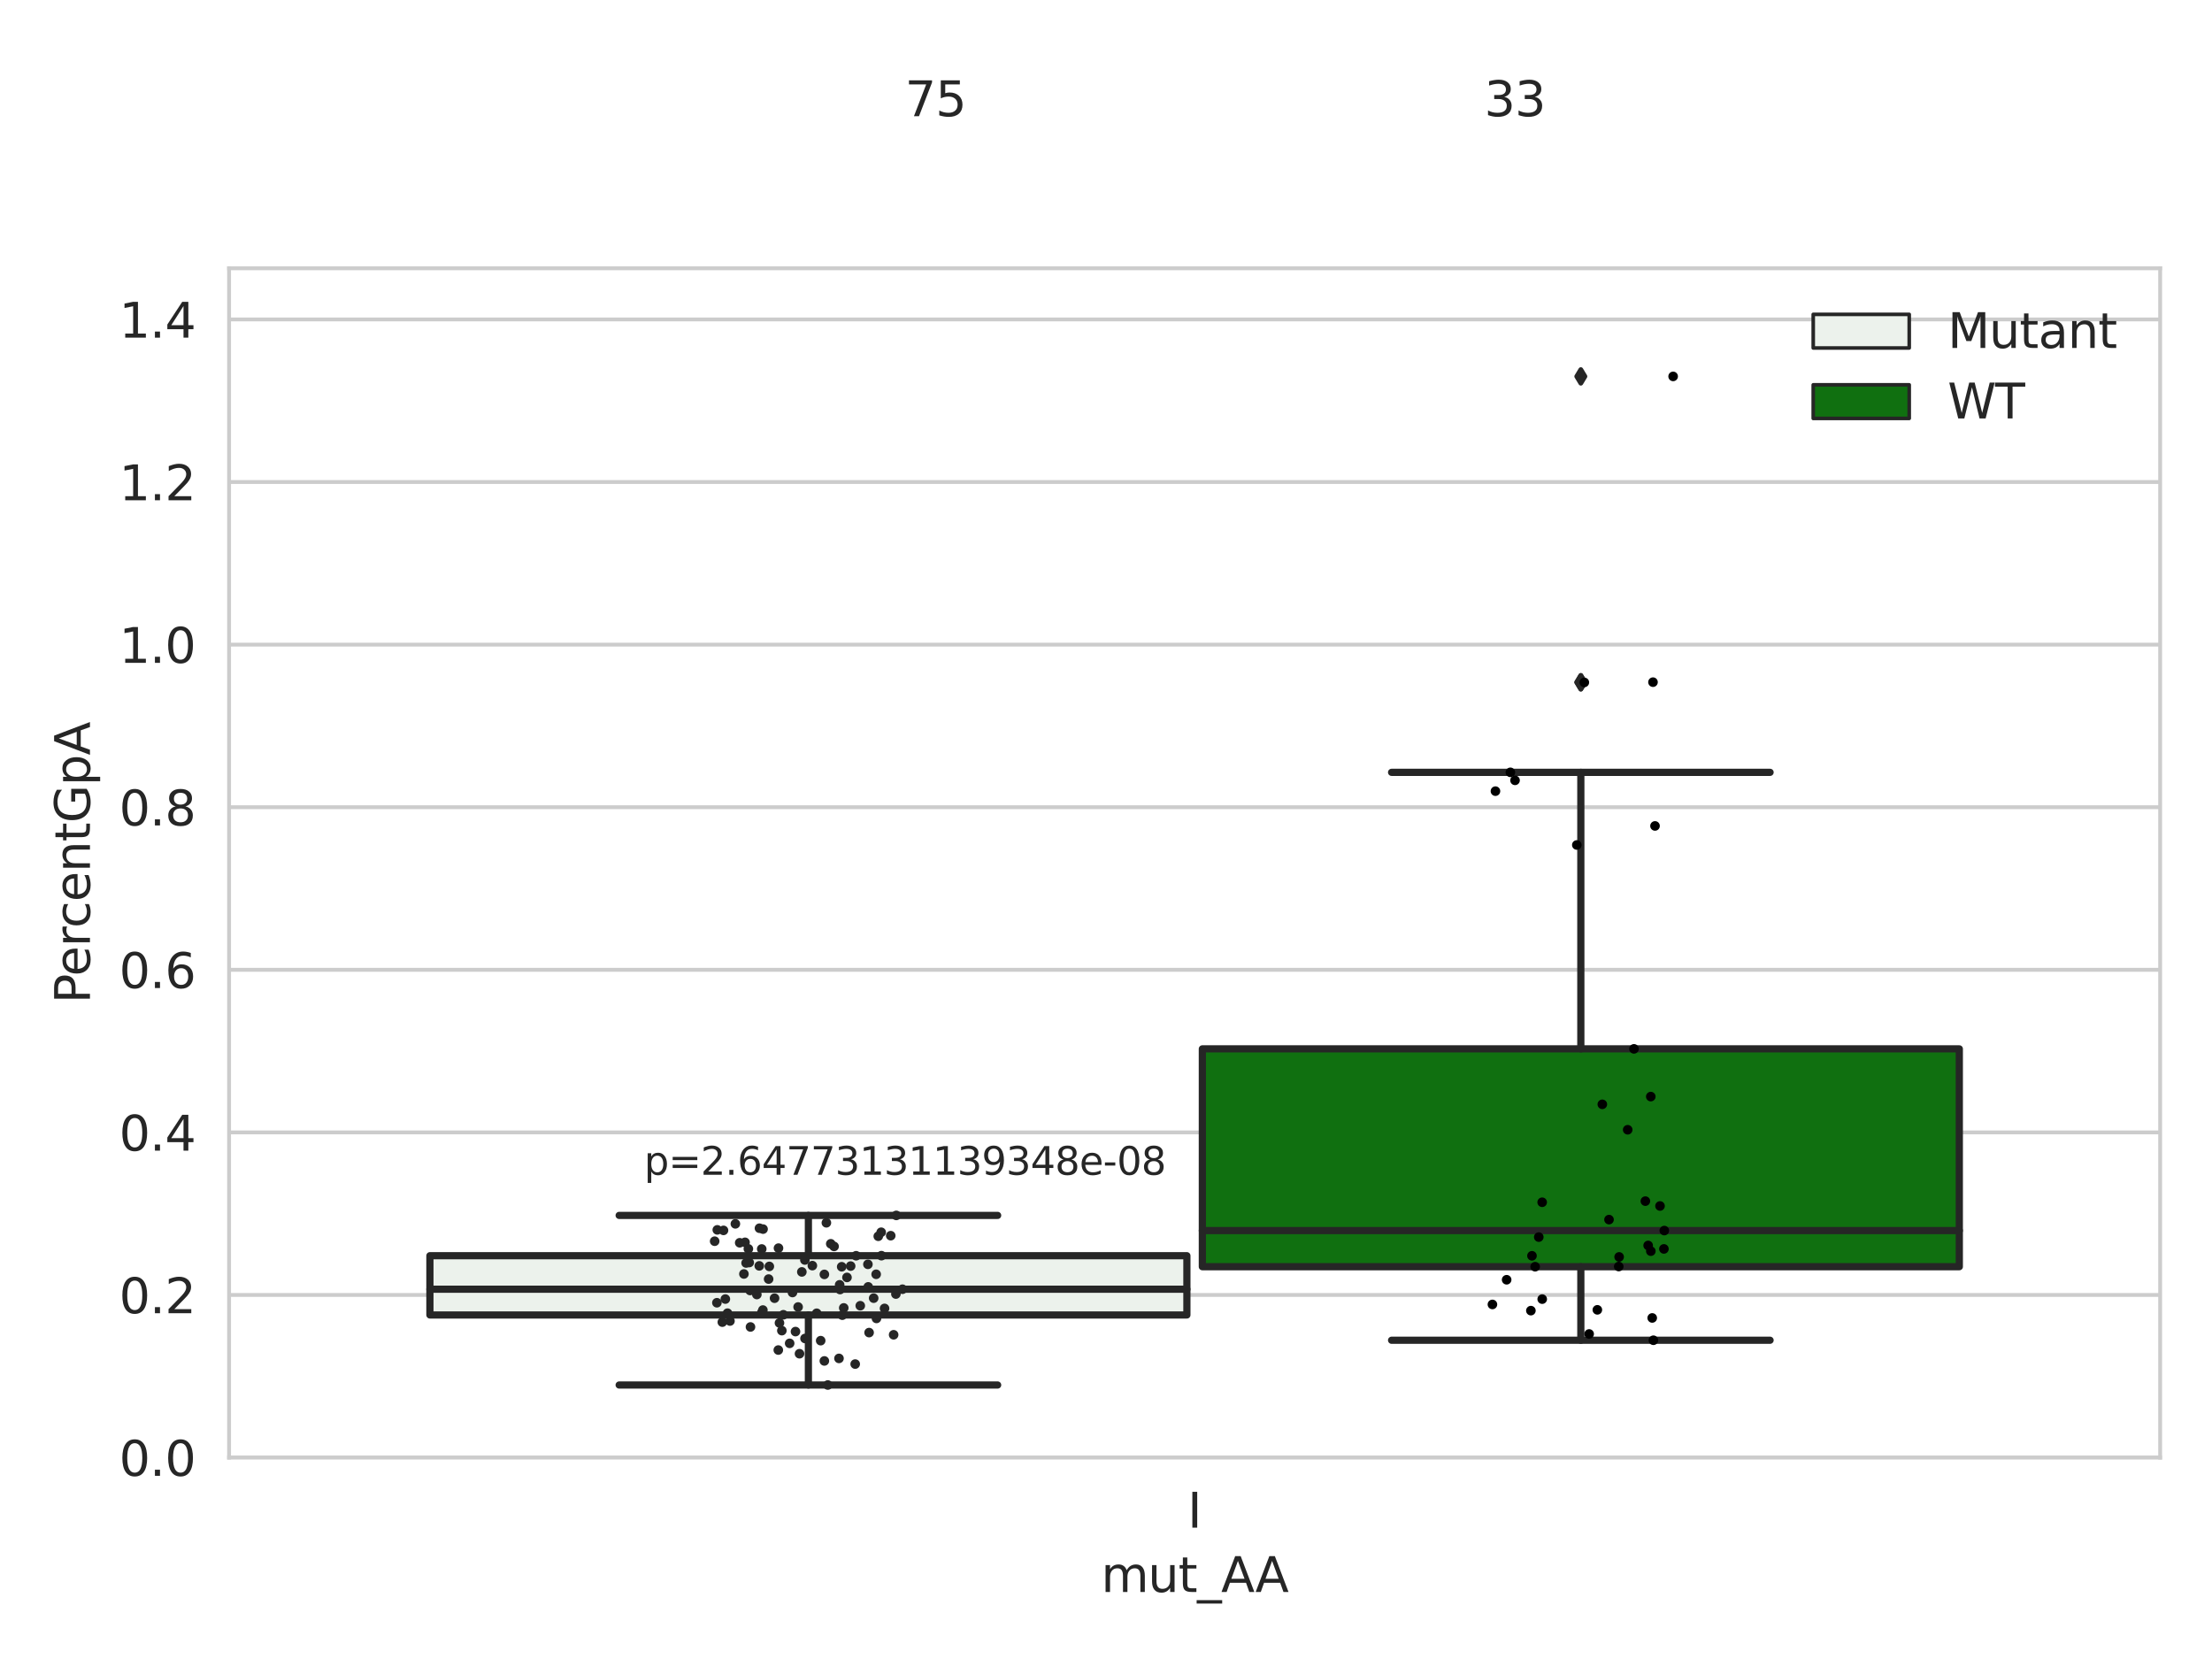 <?xml version="1.0" encoding="utf-8" standalone="no"?>
<!DOCTYPE svg PUBLIC "-//W3C//DTD SVG 1.1//EN"
  "http://www.w3.org/Graphics/SVG/1.1/DTD/svg11.dtd">
<svg xmlns:xlink="http://www.w3.org/1999/xlink" width="460.8pt" height="345.6pt" viewBox="0 0 460.8 345.6" xmlns="http://www.w3.org/2000/svg" version="1.1">
 <defs>
  <style type="text/css">*{stroke-linejoin: round; stroke-linecap: butt}</style>
 </defs>
 <g id="figure_1">
  <g id="patch_1">
   <path d="M 0 345.6 
L 460.8 345.6 
L 460.8 0 
L 0 0 
z
" style="fill: #ffffff"/>
  </g>
  <g id="axes_1">
   <g id="patch_2">
    <path d="M 47.72 303.64 
L 450 303.64 
L 450 55.89 
L 47.72 55.89 
z
" style="fill: #ffffff"/>
   </g>
   <g id="matplotlib.axis_1">
    <g id="xtick_1">
     <g id="text_1">
      <!-- I -->
      <g style="fill: #262626" transform="translate(247.385 318.238)scale(0.1 -0.1)">
       <defs>
        <path id="DejaVuSans-49" d="M 628 4666 
L 1259 4666 
L 1259 0 
L 628 0 
L 628 4666 
z
" transform="scale(0.016)"/>
       </defs>
       <use xlink:href="#DejaVuSans-49"/>
      </g>
     </g>
    </g>
    <g id="text_2">
     <!-- mut_AA -->
     <g style="fill: #262626" transform="translate(229.383 331.638)scale(0.1 -0.1)">
      <defs>
       <path id="DejaVuSans-6d" d="M 3328 2828 
Q 3544 3216 3844 3400 
Q 4144 3584 4550 3584 
Q 5097 3584 5394 3201 
Q 5691 2819 5691 2113 
L 5691 0 
L 5113 0 
L 5113 2094 
Q 5113 2597 4934 2840 
Q 4756 3084 4391 3084 
Q 3944 3084 3684 2787 
Q 3425 2491 3425 1978 
L 3425 0 
L 2847 0 
L 2847 2094 
Q 2847 2600 2669 2842 
Q 2491 3084 2119 3084 
Q 1678 3084 1418 2786 
Q 1159 2488 1159 1978 
L 1159 0 
L 581 0 
L 581 3500 
L 1159 3500 
L 1159 2956 
Q 1356 3278 1631 3431 
Q 1906 3584 2284 3584 
Q 2666 3584 2933 3390 
Q 3200 3197 3328 2828 
z
" transform="scale(0.016)"/>
       <path id="DejaVuSans-75" d="M 544 1381 
L 544 3500 
L 1119 3500 
L 1119 1403 
Q 1119 906 1312 657 
Q 1506 409 1894 409 
Q 2359 409 2629 706 
Q 2900 1003 2900 1516 
L 2900 3500 
L 3475 3500 
L 3475 0 
L 2900 0 
L 2900 538 
Q 2691 219 2414 64 
Q 2138 -91 1772 -91 
Q 1169 -91 856 284 
Q 544 659 544 1381 
z
M 1991 3584 
L 1991 3584 
z
" transform="scale(0.016)"/>
       <path id="DejaVuSans-74" d="M 1172 4494 
L 1172 3500 
L 2356 3500 
L 2356 3053 
L 1172 3053 
L 1172 1153 
Q 1172 725 1289 603 
Q 1406 481 1766 481 
L 2356 481 
L 2356 0 
L 1766 0 
Q 1100 0 847 248 
Q 594 497 594 1153 
L 594 3053 
L 172 3053 
L 172 3500 
L 594 3500 
L 594 4494 
L 1172 4494 
z
" transform="scale(0.016)"/>
       <path id="DejaVuSans-5f" d="M 3263 -1063 
L 3263 -1509 
L -63 -1509 
L -63 -1063 
L 3263 -1063 
z
" transform="scale(0.016)"/>
       <path id="DejaVuSans-41" d="M 2188 4044 
L 1331 1722 
L 3047 1722 
L 2188 4044 
z
M 1831 4666 
L 2547 4666 
L 4325 0 
L 3669 0 
L 3244 1197 
L 1141 1197 
L 716 0 
L 50 0 
L 1831 4666 
z
" transform="scale(0.016)"/>
      </defs>
      <use xlink:href="#DejaVuSans-6d"/>
      <use xlink:href="#DejaVuSans-75" x="97.412"/>
      <use xlink:href="#DejaVuSans-74" x="160.791"/>
      <use xlink:href="#DejaVuSans-5f" x="200"/>
      <use xlink:href="#DejaVuSans-41" x="250"/>
      <use xlink:href="#DejaVuSans-41" x="321.158"/>
     </g>
    </g>
   </g>
   <g id="matplotlib.axis_2">
    <g id="ytick_1">
     <g id="line2d_1">
      <path d="M 47.72 303.64 
L 450 303.64 
" clip-path="url(#pb001168788)" style="fill: none; stroke: #cccccc; stroke-width: 0.8; stroke-linecap: round"/>
     </g>
     <g id="text_3">
      <!-- 0.0 -->
      <g style="fill: #262626" transform="translate(24.817 307.439)scale(0.1 -0.1)">
       <defs>
        <path id="DejaVuSans-30" d="M 2034 4250 
Q 1547 4250 1301 3770 
Q 1056 3291 1056 2328 
Q 1056 1369 1301 889 
Q 1547 409 2034 409 
Q 2525 409 2770 889 
Q 3016 1369 3016 2328 
Q 3016 3291 2770 3770 
Q 2525 4250 2034 4250 
z
M 2034 4750 
Q 2819 4750 3233 4129 
Q 3647 3509 3647 2328 
Q 3647 1150 3233 529 
Q 2819 -91 2034 -91 
Q 1250 -91 836 529 
Q 422 1150 422 2328 
Q 422 3509 836 4129 
Q 1250 4750 2034 4750 
z
" transform="scale(0.016)"/>
        <path id="DejaVuSans-2e" d="M 684 794 
L 1344 794 
L 1344 0 
L 684 0 
L 684 794 
z
" transform="scale(0.016)"/>
       </defs>
       <use xlink:href="#DejaVuSans-30"/>
       <use xlink:href="#DejaVuSans-2e" x="63.623"/>
       <use xlink:href="#DejaVuSans-30" x="95.41"/>
      </g>
     </g>
    </g>
    <g id="ytick_2">
     <g id="line2d_2">
      <path d="M 47.72 269.769 
L 450 269.769 
" clip-path="url(#pb001168788)" style="fill: none; stroke: #cccccc; stroke-width: 0.8; stroke-linecap: round"/>
     </g>
     <g id="text_4">
      <!-- 0.2 -->
      <g style="fill: #262626" transform="translate(24.817 273.568)scale(0.1 -0.1)">
       <defs>
        <path id="DejaVuSans-32" d="M 1228 531 
L 3431 531 
L 3431 0 
L 469 0 
L 469 531 
Q 828 903 1448 1529 
Q 2069 2156 2228 2338 
Q 2531 2678 2651 2914 
Q 2772 3150 2772 3378 
Q 2772 3750 2511 3984 
Q 2250 4219 1831 4219 
Q 1534 4219 1204 4116 
Q 875 4013 500 3803 
L 500 4441 
Q 881 4594 1212 4672 
Q 1544 4750 1819 4750 
Q 2544 4750 2975 4387 
Q 3406 4025 3406 3419 
Q 3406 3131 3298 2873 
Q 3191 2616 2906 2266 
Q 2828 2175 2409 1742 
Q 1991 1309 1228 531 
z
" transform="scale(0.016)"/>
       </defs>
       <use xlink:href="#DejaVuSans-30"/>
       <use xlink:href="#DejaVuSans-2e" x="63.623"/>
       <use xlink:href="#DejaVuSans-32" x="95.41"/>
      </g>
     </g>
    </g>
    <g id="ytick_3">
     <g id="line2d_3">
      <path d="M 47.72 235.898 
L 450 235.898 
" clip-path="url(#pb001168788)" style="fill: none; stroke: #cccccc; stroke-width: 0.8; stroke-linecap: round"/>
     </g>
     <g id="text_5">
      <!-- 0.4 -->
      <g style="fill: #262626" transform="translate(24.817 239.697)scale(0.1 -0.1)">
       <defs>
        <path id="DejaVuSans-34" d="M 2419 4116 
L 825 1625 
L 2419 1625 
L 2419 4116 
z
M 2253 4666 
L 3047 4666 
L 3047 1625 
L 3713 1625 
L 3713 1100 
L 3047 1100 
L 3047 0 
L 2419 0 
L 2419 1100 
L 313 1100 
L 313 1709 
L 2253 4666 
z
" transform="scale(0.016)"/>
       </defs>
       <use xlink:href="#DejaVuSans-30"/>
       <use xlink:href="#DejaVuSans-2e" x="63.623"/>
       <use xlink:href="#DejaVuSans-34" x="95.41"/>
      </g>
     </g>
    </g>
    <g id="ytick_4">
     <g id="line2d_4">
      <path d="M 47.72 202.026 
L 450 202.026 
" clip-path="url(#pb001168788)" style="fill: none; stroke: #cccccc; stroke-width: 0.8; stroke-linecap: round"/>
     </g>
     <g id="text_6">
      <!-- 0.6 -->
      <g style="fill: #262626" transform="translate(24.817 205.826)scale(0.1 -0.1)">
       <defs>
        <path id="DejaVuSans-36" d="M 2113 2584 
Q 1688 2584 1439 2293 
Q 1191 2003 1191 1497 
Q 1191 994 1439 701 
Q 1688 409 2113 409 
Q 2538 409 2786 701 
Q 3034 994 3034 1497 
Q 3034 2003 2786 2293 
Q 2538 2584 2113 2584 
z
M 3366 4563 
L 3366 3988 
Q 3128 4100 2886 4159 
Q 2644 4219 2406 4219 
Q 1781 4219 1451 3797 
Q 1122 3375 1075 2522 
Q 1259 2794 1537 2939 
Q 1816 3084 2150 3084 
Q 2853 3084 3261 2657 
Q 3669 2231 3669 1497 
Q 3669 778 3244 343 
Q 2819 -91 2113 -91 
Q 1303 -91 875 529 
Q 447 1150 447 2328 
Q 447 3434 972 4092 
Q 1497 4750 2381 4750 
Q 2619 4750 2861 4703 
Q 3103 4656 3366 4563 
z
" transform="scale(0.016)"/>
       </defs>
       <use xlink:href="#DejaVuSans-30"/>
       <use xlink:href="#DejaVuSans-2e" x="63.623"/>
       <use xlink:href="#DejaVuSans-36" x="95.41"/>
      </g>
     </g>
    </g>
    <g id="ytick_5">
     <g id="line2d_5">
      <path d="M 47.72 168.155 
L 450 168.155 
" clip-path="url(#pb001168788)" style="fill: none; stroke: #cccccc; stroke-width: 0.8; stroke-linecap: round"/>
     </g>
     <g id="text_7">
      <!-- 0.8 -->
      <g style="fill: #262626" transform="translate(24.817 171.954)scale(0.1 -0.1)">
       <defs>
        <path id="DejaVuSans-38" d="M 2034 2216 
Q 1584 2216 1326 1975 
Q 1069 1734 1069 1313 
Q 1069 891 1326 650 
Q 1584 409 2034 409 
Q 2484 409 2743 651 
Q 3003 894 3003 1313 
Q 3003 1734 2745 1975 
Q 2488 2216 2034 2216 
z
M 1403 2484 
Q 997 2584 770 2862 
Q 544 3141 544 3541 
Q 544 4100 942 4425 
Q 1341 4750 2034 4750 
Q 2731 4750 3128 4425 
Q 3525 4100 3525 3541 
Q 3525 3141 3298 2862 
Q 3072 2584 2669 2484 
Q 3125 2378 3379 2068 
Q 3634 1759 3634 1313 
Q 3634 634 3220 271 
Q 2806 -91 2034 -91 
Q 1263 -91 848 271 
Q 434 634 434 1313 
Q 434 1759 690 2068 
Q 947 2378 1403 2484 
z
M 1172 3481 
Q 1172 3119 1398 2916 
Q 1625 2713 2034 2713 
Q 2441 2713 2670 2916 
Q 2900 3119 2900 3481 
Q 2900 3844 2670 4047 
Q 2441 4250 2034 4250 
Q 1625 4250 1398 4047 
Q 1172 3844 1172 3481 
z
" transform="scale(0.016)"/>
       </defs>
       <use xlink:href="#DejaVuSans-30"/>
       <use xlink:href="#DejaVuSans-2e" x="63.623"/>
       <use xlink:href="#DejaVuSans-38" x="95.41"/>
      </g>
     </g>
    </g>
    <g id="ytick_6">
     <g id="line2d_6">
      <path d="M 47.72 134.284 
L 450 134.284 
" clip-path="url(#pb001168788)" style="fill: none; stroke: #cccccc; stroke-width: 0.8; stroke-linecap: round"/>
     </g>
     <g id="text_8">
      <!-- 1.0 -->
      <g style="fill: #262626" transform="translate(24.817 138.083)scale(0.1 -0.1)">
       <defs>
        <path id="DejaVuSans-31" d="M 794 531 
L 1825 531 
L 1825 4091 
L 703 3866 
L 703 4441 
L 1819 4666 
L 2450 4666 
L 2450 531 
L 3481 531 
L 3481 0 
L 794 0 
L 794 531 
z
" transform="scale(0.016)"/>
       </defs>
       <use xlink:href="#DejaVuSans-31"/>
       <use xlink:href="#DejaVuSans-2e" x="63.623"/>
       <use xlink:href="#DejaVuSans-30" x="95.41"/>
      </g>
     </g>
    </g>
    <g id="ytick_7">
     <g id="line2d_7">
      <path d="M 47.72 100.413 
L 450 100.413 
" clip-path="url(#pb001168788)" style="fill: none; stroke: #cccccc; stroke-width: 0.8; stroke-linecap: round"/>
     </g>
     <g id="text_9">
      <!-- 1.2 -->
      <g style="fill: #262626" transform="translate(24.817 104.212)scale(0.1 -0.1)">
       <use xlink:href="#DejaVuSans-31"/>
       <use xlink:href="#DejaVuSans-2e" x="63.623"/>
       <use xlink:href="#DejaVuSans-32" x="95.41"/>
      </g>
     </g>
    </g>
    <g id="ytick_8">
     <g id="line2d_8">
      <path d="M 47.72 66.542 
L 450 66.542 
" clip-path="url(#pb001168788)" style="fill: none; stroke: #cccccc; stroke-width: 0.8; stroke-linecap: round"/>
     </g>
     <g id="text_10">
      <!-- 1.4 -->
      <g style="fill: #262626" transform="translate(24.817 70.341)scale(0.1 -0.1)">
       <use xlink:href="#DejaVuSans-31"/>
       <use xlink:href="#DejaVuSans-2e" x="63.623"/>
       <use xlink:href="#DejaVuSans-34" x="95.41"/>
      </g>
     </g>
    </g>
    <g id="text_11">
     <!-- PercentGpA -->
     <g style="fill: #262626" transform="translate(18.737 209.041)rotate(-90)scale(0.1 -0.1)">
      <defs>
       <path id="DejaVuSans-50" d="M 1259 4147 
L 1259 2394 
L 2053 2394 
Q 2494 2394 2734 2622 
Q 2975 2850 2975 3272 
Q 2975 3691 2734 3919 
Q 2494 4147 2053 4147 
L 1259 4147 
z
M 628 4666 
L 2053 4666 
Q 2838 4666 3239 4311 
Q 3641 3956 3641 3272 
Q 3641 2581 3239 2228 
Q 2838 1875 2053 1875 
L 1259 1875 
L 1259 0 
L 628 0 
L 628 4666 
z
" transform="scale(0.016)"/>
       <path id="DejaVuSans-65" d="M 3597 1894 
L 3597 1613 
L 953 1613 
Q 991 1019 1311 708 
Q 1631 397 2203 397 
Q 2534 397 2845 478 
Q 3156 559 3463 722 
L 3463 178 
Q 3153 47 2828 -22 
Q 2503 -91 2169 -91 
Q 1331 -91 842 396 
Q 353 884 353 1716 
Q 353 2575 817 3079 
Q 1281 3584 2069 3584 
Q 2775 3584 3186 3129 
Q 3597 2675 3597 1894 
z
M 3022 2063 
Q 3016 2534 2758 2815 
Q 2500 3097 2075 3097 
Q 1594 3097 1305 2825 
Q 1016 2553 972 2059 
L 3022 2063 
z
" transform="scale(0.016)"/>
       <path id="DejaVuSans-72" d="M 2631 2963 
Q 2534 3019 2420 3045 
Q 2306 3072 2169 3072 
Q 1681 3072 1420 2755 
Q 1159 2438 1159 1844 
L 1159 0 
L 581 0 
L 581 3500 
L 1159 3500 
L 1159 2956 
Q 1341 3275 1631 3429 
Q 1922 3584 2338 3584 
Q 2397 3584 2469 3576 
Q 2541 3569 2628 3553 
L 2631 2963 
z
" transform="scale(0.016)"/>
       <path id="DejaVuSans-63" d="M 3122 3366 
L 3122 2828 
Q 2878 2963 2633 3030 
Q 2388 3097 2138 3097 
Q 1578 3097 1268 2742 
Q 959 2388 959 1747 
Q 959 1106 1268 751 
Q 1578 397 2138 397 
Q 2388 397 2633 464 
Q 2878 531 3122 666 
L 3122 134 
Q 2881 22 2623 -34 
Q 2366 -91 2075 -91 
Q 1284 -91 818 406 
Q 353 903 353 1747 
Q 353 2603 823 3093 
Q 1294 3584 2113 3584 
Q 2378 3584 2631 3529 
Q 2884 3475 3122 3366 
z
" transform="scale(0.016)"/>
       <path id="DejaVuSans-6e" d="M 3513 2113 
L 3513 0 
L 2938 0 
L 2938 2094 
Q 2938 2591 2744 2837 
Q 2550 3084 2163 3084 
Q 1697 3084 1428 2787 
Q 1159 2491 1159 1978 
L 1159 0 
L 581 0 
L 581 3500 
L 1159 3500 
L 1159 2956 
Q 1366 3272 1645 3428 
Q 1925 3584 2291 3584 
Q 2894 3584 3203 3211 
Q 3513 2838 3513 2113 
z
" transform="scale(0.016)"/>
       <path id="DejaVuSans-47" d="M 3809 666 
L 3809 1919 
L 2778 1919 
L 2778 2438 
L 4434 2438 
L 4434 434 
Q 4069 175 3628 42 
Q 3188 -91 2688 -91 
Q 1594 -91 976 548 
Q 359 1188 359 2328 
Q 359 3472 976 4111 
Q 1594 4750 2688 4750 
Q 3144 4750 3555 4637 
Q 3966 4525 4313 4306 
L 4313 3634 
Q 3963 3931 3569 4081 
Q 3175 4231 2741 4231 
Q 1884 4231 1454 3753 
Q 1025 3275 1025 2328 
Q 1025 1384 1454 906 
Q 1884 428 2741 428 
Q 3075 428 3337 486 
Q 3600 544 3809 666 
z
" transform="scale(0.016)"/>
       <path id="DejaVuSans-70" d="M 1159 525 
L 1159 -1331 
L 581 -1331 
L 581 3500 
L 1159 3500 
L 1159 2969 
Q 1341 3281 1617 3432 
Q 1894 3584 2278 3584 
Q 2916 3584 3314 3078 
Q 3713 2572 3713 1747 
Q 3713 922 3314 415 
Q 2916 -91 2278 -91 
Q 1894 -91 1617 61 
Q 1341 213 1159 525 
z
M 3116 1747 
Q 3116 2381 2855 2742 
Q 2594 3103 2138 3103 
Q 1681 3103 1420 2742 
Q 1159 2381 1159 1747 
Q 1159 1113 1420 752 
Q 1681 391 2138 391 
Q 2594 391 2855 752 
Q 3116 1113 3116 1747 
z
" transform="scale(0.016)"/>
      </defs>
      <use xlink:href="#DejaVuSans-50"/>
      <use xlink:href="#DejaVuSans-65" x="56.678"/>
      <use xlink:href="#DejaVuSans-72" x="118.201"/>
      <use xlink:href="#DejaVuSans-63" x="157.064"/>
      <use xlink:href="#DejaVuSans-65" x="212.045"/>
      <use xlink:href="#DejaVuSans-6e" x="273.568"/>
      <use xlink:href="#DejaVuSans-74" x="336.947"/>
      <use xlink:href="#DejaVuSans-47" x="376.156"/>
      <use xlink:href="#DejaVuSans-70" x="453.646"/>
      <use xlink:href="#DejaVuSans-41" x="517.123"/>
     </g>
    </g>
   </g>
   <g id="patch_3">
    <path d="M 89.557 273.933 
L 247.251 273.933 
L 247.251 261.586 
L 89.557 261.586 
L 89.557 273.933 
z
" clip-path="url(#pb001168788)" style="fill: #ecf2ec; stroke: #262626; stroke-width: 1.5; stroke-linejoin: miter"/>
   </g>
   <g id="patch_4">
    <path d="M 250.469 263.879 
L 408.163 263.879 
L 408.163 218.497 
L 250.469 218.497 
L 250.469 263.879 
z
" clip-path="url(#pb001168788)" style="fill: #107010; stroke: #262626; stroke-width: 1.5; stroke-linejoin: miter"/>
   </g>
   <g id="patch_5">
    <path d="M 248.86 303.64 
L 248.86 303.64 
L 248.86 303.64 
L 248.86 303.64 
z
" clip-path="url(#pb001168788)" style="fill: #ecf2ec; stroke: #262626; stroke-width: 0.75; stroke-linejoin: miter"/>
   </g>
   <g id="patch_6">
    <path d="M 248.86 303.64 
L 248.86 303.64 
L 248.86 303.64 
L 248.86 303.64 
z
" clip-path="url(#pb001168788)" style="fill: #107010; stroke: #262626; stroke-width: 0.75; stroke-linejoin: miter"/>
   </g>
   <g id="PathCollection_1"/>
   <g id="PathCollection_2"/>
   <g id="line2d_9">
    <path d="M 168.404 273.933 
L 168.404 288.522 
" clip-path="url(#pb001168788)" style="fill: none; stroke: #262626; stroke-width: 1.5; stroke-linecap: round"/>
   </g>
   <g id="line2d_10">
    <path d="M 168.404 261.586 
L 168.404 253.191 
" clip-path="url(#pb001168788)" style="fill: none; stroke: #262626; stroke-width: 1.5; stroke-linecap: round"/>
   </g>
   <g id="line2d_11">
    <path d="M 128.981 288.522 
L 207.827 288.522 
" clip-path="url(#pb001168788)" style="fill: none; stroke: #262626; stroke-width: 1.5; stroke-linecap: round"/>
   </g>
   <g id="line2d_12">
    <path d="M 128.981 253.191 
L 207.827 253.191 
" clip-path="url(#pb001168788)" style="fill: none; stroke: #262626; stroke-width: 1.5; stroke-linecap: round"/>
   </g>
   <g id="line2d_13"/>
   <g id="line2d_14">
    <path d="M 329.316 263.879 
L 329.316 279.198 
" clip-path="url(#pb001168788)" style="fill: none; stroke: #262626; stroke-width: 1.5; stroke-linecap: round"/>
   </g>
   <g id="line2d_15">
    <path d="M 329.316 218.497 
L 329.316 160.893 
" clip-path="url(#pb001168788)" style="fill: none; stroke: #262626; stroke-width: 1.5; stroke-linecap: round"/>
   </g>
   <g id="line2d_16">
    <path d="M 289.893 279.198 
L 368.739 279.198 
" clip-path="url(#pb001168788)" style="fill: none; stroke: #262626; stroke-width: 1.5; stroke-linecap: round"/>
   </g>
   <g id="line2d_17">
    <path d="M 289.893 160.893 
L 368.739 160.893 
" clip-path="url(#pb001168788)" style="fill: none; stroke: #262626; stroke-width: 1.5; stroke-linecap: round"/>
   </g>
   <g id="line2d_18">
    <defs>
     <path id="m02969b7c2c" d="M -0 1.414 
L 0.849 0 
L 0 -1.414 
L -0.849 -0 
z
" style="stroke: #262626; stroke-linejoin: miter"/>
    </defs>
    <g clip-path="url(#pb001168788)">
     <use xlink:href="#m02969b7c2c" x="329.316" y="78.412" style="fill: #262626; stroke: #262626; stroke-linejoin: miter"/>
     <use xlink:href="#m02969b7c2c" x="329.316" y="142.158" style="fill: #262626; stroke: #262626; stroke-linejoin: miter"/>
     <use xlink:href="#m02969b7c2c" x="329.316" y="142.107" style="fill: #262626; stroke: #262626; stroke-linejoin: miter"/>
    </g>
   </g>
   <g id="line2d_19">
    <path d="M 89.557 268.57 
L 247.251 268.57 
" clip-path="url(#pb001168788)" style="fill: none; stroke: #262626; stroke-width: 1.5; stroke-linecap: round"/>
   </g>
   <g id="line2d_20">
    <path d="M 250.469 256.352 
L 408.163 256.352 
" clip-path="url(#pb001168788)" style="fill: none; stroke: #262626; stroke-width: 1.5; stroke-linecap: round"/>
   </g>
   <g id="patch_7">
    <path d="M 47.72 303.64 
L 47.72 55.89 
" style="fill: none; stroke: #cccccc; stroke-width: 0.8; stroke-linejoin: miter; stroke-linecap: square"/>
   </g>
   <g id="patch_8">
    <path d="M 450 303.64 
L 450 55.89 
" style="fill: none; stroke: #cccccc; stroke-width: 0.8; stroke-linejoin: miter; stroke-linecap: square"/>
   </g>
   <g id="patch_9">
    <path d="M 47.72 303.64 
L 450 303.64 
" style="fill: none; stroke: #cccccc; stroke-width: 0.8; stroke-linejoin: miter; stroke-linecap: square"/>
   </g>
   <g id="patch_10">
    <path d="M 47.72 55.89 
L 450 55.89 
" style="fill: none; stroke: #cccccc; stroke-width: 0.8; stroke-linejoin: miter; stroke-linecap: square"/>
   </g>
   <g id="PathCollection_3">
    <defs>
     <path id="C0_0_b468f14376" d="M 0 1 
C 0.265 1 0.52 0.895 0.707 0.707 
C 0.895 0.52 1 0.265 1 -0 
C 1 -0.265 0.895 -0.52 0.707 -0.707 
C 0.52 -0.895 0.265 -1 0 -1 
C -0.265 -1 -0.52 -0.895 -0.707 -0.707 
C -0.895 -0.52 -1 -0.265 -1 0 
C -1 0.265 -0.895 0.52 -0.707 0.707 
C -0.52 0.895 -0.265 1 0 1 
z
"/>
    </defs>
    <g clip-path="url(#pb001168788)">
     <use xlink:href="#C0_0_b468f14376" x="164.498" y="279.842" style="fill: #262626"/>
    </g>
    <g clip-path="url(#pb001168788)">
     <use xlink:href="#C0_0_b468f14376" x="175.769" y="272.462" style="fill: #262626"/>
    </g>
    <g clip-path="url(#pb001168788)">
     <use xlink:href="#C0_0_b468f14376" x="171.729" y="283.508" style="fill: #262626"/>
    </g>
    <g clip-path="url(#pb001168788)">
     <use xlink:href="#C0_0_b468f14376" x="186.16" y="278.058" style="fill: #262626"/>
    </g>
    <g clip-path="url(#pb001168788)">
     <use xlink:href="#C0_0_b468f14376" x="185.557" y="257.415" style="fill: #262626"/>
    </g>
    <g clip-path="url(#pb001168788)">
     <use xlink:href="#C0_0_b468f14376" x="167.701" y="278.828" style="fill: #262626"/>
    </g>
    <g clip-path="url(#pb001168788)">
     <use xlink:href="#C0_0_b468f14376" x="179.211" y="272.007" style="fill: #262626"/>
    </g>
    <g clip-path="url(#pb001168788)">
     <use xlink:href="#C0_0_b468f14376" x="186.633" y="269.573" style="fill: #262626"/>
    </g>
    <g clip-path="url(#pb001168788)">
     <use xlink:href="#C0_0_b468f14376" x="154.971" y="265.389" style="fill: #262626"/>
    </g>
    <g clip-path="url(#pb001168788)">
     <use xlink:href="#C0_0_b468f14376" x="171.732" y="265.478" style="fill: #262626"/>
    </g>
    <g clip-path="url(#pb001168788)">
     <use xlink:href="#C0_0_b468f14376" x="162.174" y="260.008" style="fill: #262626"/>
    </g>
    <g clip-path="url(#pb001168788)">
     <use xlink:href="#C0_0_b468f14376" x="174.777" y="282.981" style="fill: #262626"/>
    </g>
    <g clip-path="url(#pb001168788)">
     <use xlink:href="#C0_0_b468f14376" x="175.469" y="273.976" style="fill: #262626"/>
    </g>
    <g clip-path="url(#pb001168788)">
     <use xlink:href="#C0_0_b468f14376" x="175.34" y="263.888" style="fill: #262626"/>
    </g>
    <g clip-path="url(#pb001168788)">
     <use xlink:href="#C0_0_b468f14376" x="177.207" y="263.747" style="fill: #262626"/>
    </g>
    <g clip-path="url(#pb001168788)">
     <use xlink:href="#C0_0_b468f14376" x="156.257" y="268.83" style="fill: #262626"/>
    </g>
    <g clip-path="url(#pb001168788)">
     <use xlink:href="#C0_0_b468f14376" x="167.671" y="262.479" style="fill: #262626"/>
    </g>
    <g clip-path="url(#pb001168788)">
     <use xlink:href="#C0_0_b468f14376" x="154.095" y="258.892" style="fill: #262626"/>
    </g>
    <g clip-path="url(#pb001168788)">
     <use xlink:href="#C0_0_b468f14376" x="167.038" y="264.963" style="fill: #262626"/>
    </g>
    <g clip-path="url(#pb001168788)">
     <use xlink:href="#C0_0_b468f14376" x="186.715" y="253.191" style="fill: #262626"/>
    </g>
    <g clip-path="url(#pb001168788)">
     <use xlink:href="#C0_0_b468f14376" x="169.23" y="263.654" style="fill: #262626"/>
    </g>
    <g clip-path="url(#pb001168788)">
     <use xlink:href="#C0_0_b468f14376" x="184.266" y="272.565" style="fill: #262626"/>
    </g>
    <g clip-path="url(#pb001168788)">
     <use xlink:href="#C0_0_b468f14376" x="158.212" y="255.86" style="fill: #262626"/>
    </g>
    <g clip-path="url(#pb001168788)">
     <use xlink:href="#C0_0_b468f14376" x="163.19" y="273.89" style="fill: #262626"/>
    </g>
    <g clip-path="url(#pb001168788)">
     <use xlink:href="#C0_0_b468f14376" x="150.476" y="275.424" style="fill: #262626"/>
    </g>
    <g clip-path="url(#pb001168788)">
     <use xlink:href="#C0_0_b468f14376" x="157.664" y="269.673" style="fill: #262626"/>
    </g>
    <g clip-path="url(#pb001168788)">
     <use xlink:href="#C0_0_b468f14376" x="158.717" y="273.409" style="fill: #262626"/>
    </g>
    <g clip-path="url(#pb001168788)">
     <use xlink:href="#C0_0_b468f14376" x="172.452" y="288.522" style="fill: #262626"/>
    </g>
    <g clip-path="url(#pb001168788)">
     <use xlink:href="#C0_0_b468f14376" x="172.151" y="254.729" style="fill: #262626"/>
    </g>
    <g clip-path="url(#pb001168788)">
     <use xlink:href="#C0_0_b468f14376" x="182.962" y="257.536" style="fill: #262626"/>
    </g>
    <g clip-path="url(#pb001168788)">
     <use xlink:href="#C0_0_b468f14376" x="156.079" y="263.01" style="fill: #262626"/>
    </g>
    <g clip-path="url(#pb001168788)">
     <use xlink:href="#C0_0_b468f14376" x="158.17" y="263.703" style="fill: #262626"/>
    </g>
    <g clip-path="url(#pb001168788)">
     <use xlink:href="#C0_0_b468f14376" x="180.865" y="268.078" style="fill: #262626"/>
    </g>
    <g clip-path="url(#pb001168788)">
     <use xlink:href="#C0_0_b468f14376" x="160.119" y="266.453" style="fill: #262626"/>
    </g>
    <g clip-path="url(#pb001168788)">
     <use xlink:href="#C0_0_b468f14376" x="170.963" y="279.282" style="fill: #262626"/>
    </g>
    <g clip-path="url(#pb001168788)">
     <use xlink:href="#C0_0_b468f14376" x="155.426" y="263.1" style="fill: #262626"/>
    </g>
    <g clip-path="url(#pb001168788)">
     <use xlink:href="#C0_0_b468f14376" x="160.265" y="263.816" style="fill: #262626"/>
    </g>
    <g clip-path="url(#pb001168788)">
     <use xlink:href="#C0_0_b468f14376" x="148.877" y="258.567" style="fill: #262626"/>
    </g>
    <g clip-path="url(#pb001168788)">
     <use xlink:href="#C0_0_b468f14376" x="161.354" y="270.44" style="fill: #262626"/>
    </g>
    <g clip-path="url(#pb001168788)">
     <use xlink:href="#C0_0_b468f14376" x="180.803" y="263.381" style="fill: #262626"/>
    </g>
    <g clip-path="url(#pb001168788)">
     <use xlink:href="#C0_0_b468f14376" x="162.874" y="277.195" style="fill: #262626"/>
    </g>
    <g clip-path="url(#pb001168788)">
     <use xlink:href="#C0_0_b468f14376" x="165.716" y="277.392" style="fill: #262626"/>
    </g>
    <g clip-path="url(#pb001168788)">
     <use xlink:href="#C0_0_b468f14376" x="182.52" y="265.457" style="fill: #262626"/>
    </g>
    <g clip-path="url(#pb001168788)">
     <use xlink:href="#C0_0_b468f14376" x="162.135" y="281.239" style="fill: #262626"/>
    </g>
    <g clip-path="url(#pb001168788)">
     <use xlink:href="#C0_0_b468f14376" x="149.344" y="271.385" style="fill: #262626"/>
    </g>
    <g clip-path="url(#pb001168788)">
     <use xlink:href="#C0_0_b468f14376" x="174.996" y="268.632" style="fill: #262626"/>
    </g>
    <g clip-path="url(#pb001168788)">
     <use xlink:href="#C0_0_b468f14376" x="152.064" y="275.194" style="fill: #262626"/>
    </g>
    <g clip-path="url(#pb001168788)">
     <use xlink:href="#C0_0_b468f14376" x="158.958" y="256.044" style="fill: #262626"/>
    </g>
    <g clip-path="url(#pb001168788)">
     <use xlink:href="#C0_0_b468f14376" x="178.153" y="284.16" style="fill: #262626"/>
    </g>
    <g clip-path="url(#pb001168788)">
     <use xlink:href="#C0_0_b468f14376" x="166.551" y="282.005" style="fill: #262626"/>
    </g>
    <g clip-path="url(#pb001168788)">
     <use xlink:href="#C0_0_b468f14376" x="174.914" y="267.65" style="fill: #262626"/>
    </g>
    <g clip-path="url(#pb001168788)">
     <use xlink:href="#C0_0_b468f14376" x="166.262" y="272.271" style="fill: #262626"/>
    </g>
    <g clip-path="url(#pb001168788)">
     <use xlink:href="#C0_0_b468f14376" x="162.379" y="275.598" style="fill: #262626"/>
    </g>
    <g clip-path="url(#pb001168788)">
     <use xlink:href="#C0_0_b468f14376" x="178.34" y="261.594" style="fill: #262626"/>
    </g>
    <g clip-path="url(#pb001168788)">
     <use xlink:href="#C0_0_b468f14376" x="151.103" y="270.617" style="fill: #262626"/>
    </g>
    <g clip-path="url(#pb001168788)">
     <use xlink:href="#C0_0_b468f14376" x="151.554" y="273.559" style="fill: #262626"/>
    </g>
    <g clip-path="url(#pb001168788)">
     <use xlink:href="#C0_0_b468f14376" x="158.683" y="260.184" style="fill: #262626"/>
    </g>
    <g clip-path="url(#pb001168788)">
     <use xlink:href="#C0_0_b468f14376" x="173.754" y="259.653" style="fill: #262626"/>
    </g>
    <g clip-path="url(#pb001168788)">
     <use xlink:href="#C0_0_b468f14376" x="149.429" y="256.201" style="fill: #262626"/>
    </g>
    <g clip-path="url(#pb001168788)">
     <use xlink:href="#C0_0_b468f14376" x="182.003" y="270.429" style="fill: #262626"/>
    </g>
    <g clip-path="url(#pb001168788)">
     <use xlink:href="#C0_0_b468f14376" x="156.339" y="276.43" style="fill: #262626"/>
    </g>
    <g clip-path="url(#pb001168788)">
     <use xlink:href="#C0_0_b468f14376" x="155.899" y="260.161" style="fill: #262626"/>
    </g>
    <g clip-path="url(#pb001168788)">
     <use xlink:href="#C0_0_b468f14376" x="182.586" y="274.653" style="fill: #262626"/>
    </g>
    <g clip-path="url(#pb001168788)">
     <use xlink:href="#C0_0_b468f14376" x="188.004" y="268.57" style="fill: #262626"/>
    </g>
    <g clip-path="url(#pb001168788)">
     <use xlink:href="#C0_0_b468f14376" x="170.133" y="273.576" style="fill: #262626"/>
    </g>
    <g clip-path="url(#pb001168788)">
     <use xlink:href="#C0_0_b468f14376" x="153.193" y="254.948" style="fill: #262626"/>
    </g>
    <g clip-path="url(#pb001168788)">
     <use xlink:href="#C0_0_b468f14376" x="183.568" y="256.699" style="fill: #262626"/>
    </g>
    <g clip-path="url(#pb001168788)">
     <use xlink:href="#C0_0_b468f14376" x="155.204" y="258.798" style="fill: #262626"/>
    </g>
    <g clip-path="url(#pb001168788)">
     <use xlink:href="#C0_0_b468f14376" x="150.719" y="256.311" style="fill: #262626"/>
    </g>
    <g clip-path="url(#pb001168788)">
     <use xlink:href="#C0_0_b468f14376" x="176.443" y="266.111" style="fill: #262626"/>
    </g>
    <g clip-path="url(#pb001168788)">
     <use xlink:href="#C0_0_b468f14376" x="158.922" y="272.906" style="fill: #262626"/>
    </g>
    <g clip-path="url(#pb001168788)">
     <use xlink:href="#C0_0_b468f14376" x="165.091" y="269.254" style="fill: #262626"/>
    </g>
    <g clip-path="url(#pb001168788)">
     <use xlink:href="#C0_0_b468f14376" x="181.049" y="277.603" style="fill: #262626"/>
    </g>
    <g clip-path="url(#pb001168788)">
     <use xlink:href="#C0_0_b468f14376" x="173.065" y="259.103" style="fill: #262626"/>
    </g>
    <g clip-path="url(#pb001168788)">
     <use xlink:href="#C0_0_b468f14376" x="183.62" y="261.579" style="fill: #262626"/>
    </g>
   </g>
   <g id="PathCollection_4">
    <defs>
     <path id="C1_0_feac43f5d8" d="M 0 1 
C 0.265 1 0.52 0.895 0.707 0.707 
C 0.895 0.52 1 0.265 1 -0 
C 1 -0.265 0.895 -0.52 0.707 -0.707 
C 0.52 -0.895 0.265 -1 0 -1 
C -0.265 -1 -0.52 -0.895 -0.707 -0.707 
C -0.895 -0.52 -1 -0.265 -1 0 
C -1 0.265 -0.895 0.52 -0.707 0.707 
C -0.52 0.895 -0.265 1 0 1 
z
"/>
    </defs>
    <g clip-path="url(#pb001168788)">
     <use xlink:href="#C1_0_feac43f5d8" x="319.139" y="261.605"/>
    </g>
    <g clip-path="url(#pb001168788)">
     <use xlink:href="#C1_0_feac43f5d8" x="333.793" y="230.05"/>
    </g>
    <g clip-path="url(#pb001168788)">
     <use xlink:href="#C1_0_feac43f5d8" x="337.293" y="261.838"/>
    </g>
    <g clip-path="url(#pb001168788)">
     <use xlink:href="#C1_0_feac43f5d8" x="321.263" y="250.452"/>
    </g>
    <g clip-path="url(#pb001168788)">
     <use xlink:href="#C1_0_feac43f5d8" x="321.272" y="270.631"/>
    </g>
    <g clip-path="url(#pb001168788)">
     <use xlink:href="#C1_0_feac43f5d8" x="311.53" y="164.812"/>
    </g>
    <g clip-path="url(#pb001168788)">
     <use xlink:href="#C1_0_feac43f5d8" x="348.545" y="78.412"/>
    </g>
    <g clip-path="url(#pb001168788)">
     <use xlink:href="#C1_0_feac43f5d8" x="335.187" y="254.066"/>
    </g>
    <g clip-path="url(#pb001168788)">
     <use xlink:href="#C1_0_feac43f5d8" x="339.077" y="235.349"/>
    </g>
    <g clip-path="url(#pb001168788)">
     <use xlink:href="#C1_0_feac43f5d8" x="346.707" y="256.352"/>
    </g>
    <g clip-path="url(#pb001168788)">
     <use xlink:href="#C1_0_feac43f5d8" x="343.889" y="228.439"/>
    </g>
    <g clip-path="url(#pb001168788)">
     <use xlink:href="#C1_0_feac43f5d8" x="343.899" y="260.637"/>
    </g>
    <g clip-path="url(#pb001168788)">
     <use xlink:href="#C1_0_feac43f5d8" x="343.34" y="259.452"/>
    </g>
    <g clip-path="url(#pb001168788)">
     <use xlink:href="#C1_0_feac43f5d8" x="344.434" y="279.198"/>
    </g>
    <g clip-path="url(#pb001168788)">
     <use xlink:href="#C1_0_feac43f5d8" x="315.609" y="162.558"/>
    </g>
    <g clip-path="url(#pb001168788)">
     <use xlink:href="#C1_0_feac43f5d8" x="310.9" y="271.739"/>
    </g>
    <g clip-path="url(#pb001168788)">
     <use xlink:href="#C1_0_feac43f5d8" x="340.388" y="218.497"/>
    </g>
    <g clip-path="url(#pb001168788)">
     <use xlink:href="#C1_0_feac43f5d8" x="330.047" y="142.158"/>
    </g>
    <g clip-path="url(#pb001168788)">
     <use xlink:href="#C1_0_feac43f5d8" x="344.188" y="274.551"/>
    </g>
    <g clip-path="url(#pb001168788)">
     <use xlink:href="#C1_0_feac43f5d8" x="342.76" y="250.219"/>
    </g>
    <g clip-path="url(#pb001168788)">
     <use xlink:href="#C1_0_feac43f5d8" x="314.64" y="160.893"/>
    </g>
    <g clip-path="url(#pb001168788)">
     <use xlink:href="#C1_0_feac43f5d8" x="345.812" y="251.228"/>
    </g>
    <g clip-path="url(#pb001168788)">
     <use xlink:href="#C1_0_feac43f5d8" x="320.555" y="257.71"/>
    </g>
    <g clip-path="url(#pb001168788)">
     <use xlink:href="#C1_0_feac43f5d8" x="346.625" y="260.171"/>
    </g>
    <g clip-path="url(#pb001168788)">
     <use xlink:href="#C1_0_feac43f5d8" x="344.77" y="172.057"/>
    </g>
    <g clip-path="url(#pb001168788)">
     <use xlink:href="#C1_0_feac43f5d8" x="328.483" y="176.023"/>
    </g>
    <g clip-path="url(#pb001168788)">
     <use xlink:href="#C1_0_feac43f5d8" x="313.861" y="266.596"/>
    </g>
    <g clip-path="url(#pb001168788)">
     <use xlink:href="#C1_0_feac43f5d8" x="331.045" y="277.888"/>
    </g>
    <g clip-path="url(#pb001168788)">
     <use xlink:href="#C1_0_feac43f5d8" x="337.212" y="263.839"/>
    </g>
    <g clip-path="url(#pb001168788)">
     <use xlink:href="#C1_0_feac43f5d8" x="318.912" y="273.029"/>
    </g>
    <g clip-path="url(#pb001168788)">
     <use xlink:href="#C1_0_feac43f5d8" x="319.797" y="263.879"/>
    </g>
    <g clip-path="url(#pb001168788)">
     <use xlink:href="#C1_0_feac43f5d8" x="344.349" y="142.107"/>
    </g>
    <g clip-path="url(#pb001168788)">
     <use xlink:href="#C1_0_feac43f5d8" x="332.757" y="272.862"/>
    </g>
   </g>
   <g id="text_12">
    <!-- 75 -->
    <g style="fill: #262626" transform="translate(188.518 24.203)scale(0.1 -0.1)">
     <defs>
      <path id="DejaVuSans-37" d="M 525 4666 
L 3525 4666 
L 3525 4397 
L 1831 0 
L 1172 0 
L 2766 4134 
L 525 4134 
L 525 4666 
z
" transform="scale(0.016)"/>
      <path id="DejaVuSans-35" d="M 691 4666 
L 3169 4666 
L 3169 4134 
L 1269 4134 
L 1269 2991 
Q 1406 3038 1543 3061 
Q 1681 3084 1819 3084 
Q 2600 3084 3056 2656 
Q 3513 2228 3513 1497 
Q 3513 744 3044 326 
Q 2575 -91 1722 -91 
Q 1428 -91 1123 -41 
Q 819 9 494 109 
L 494 744 
Q 775 591 1075 516 
Q 1375 441 1709 441 
Q 2250 441 2565 725 
Q 2881 1009 2881 1497 
Q 2881 1984 2565 2268 
Q 2250 2553 1709 2553 
Q 1456 2553 1204 2497 
Q 953 2441 691 2322 
L 691 4666 
z
" transform="scale(0.016)"/>
     </defs>
     <use xlink:href="#DejaVuSans-37"/>
     <use xlink:href="#DejaVuSans-35" x="63.623"/>
    </g>
   </g>
   <g id="text_13">
    <!-- p=2.64773131139348e-08 -->
    <g style="fill: #262626" transform="translate(134.186 244.723)scale(0.08 -0.08)">
     <defs>
      <path id="DejaVuSans-3d" d="M 678 2906 
L 4684 2906 
L 4684 2381 
L 678 2381 
L 678 2906 
z
M 678 1631 
L 4684 1631 
L 4684 1100 
L 678 1100 
L 678 1631 
z
" transform="scale(0.016)"/>
      <path id="DejaVuSans-33" d="M 2597 2516 
Q 3050 2419 3304 2112 
Q 3559 1806 3559 1356 
Q 3559 666 3084 287 
Q 2609 -91 1734 -91 
Q 1441 -91 1130 -33 
Q 819 25 488 141 
L 488 750 
Q 750 597 1062 519 
Q 1375 441 1716 441 
Q 2309 441 2620 675 
Q 2931 909 2931 1356 
Q 2931 1769 2642 2001 
Q 2353 2234 1838 2234 
L 1294 2234 
L 1294 2753 
L 1863 2753 
Q 2328 2753 2575 2939 
Q 2822 3125 2822 3475 
Q 2822 3834 2567 4026 
Q 2313 4219 1838 4219 
Q 1578 4219 1281 4162 
Q 984 4106 628 3988 
L 628 4550 
Q 988 4650 1302 4700 
Q 1616 4750 1894 4750 
Q 2613 4750 3031 4423 
Q 3450 4097 3450 3541 
Q 3450 3153 3228 2886 
Q 3006 2619 2597 2516 
z
" transform="scale(0.016)"/>
      <path id="DejaVuSans-39" d="M 703 97 
L 703 672 
Q 941 559 1184 500 
Q 1428 441 1663 441 
Q 2288 441 2617 861 
Q 2947 1281 2994 2138 
Q 2813 1869 2534 1725 
Q 2256 1581 1919 1581 
Q 1219 1581 811 2004 
Q 403 2428 403 3163 
Q 403 3881 828 4315 
Q 1253 4750 1959 4750 
Q 2769 4750 3195 4129 
Q 3622 3509 3622 2328 
Q 3622 1225 3098 567 
Q 2575 -91 1691 -91 
Q 1453 -91 1209 -44 
Q 966 3 703 97 
z
M 1959 2075 
Q 2384 2075 2632 2365 
Q 2881 2656 2881 3163 
Q 2881 3666 2632 3958 
Q 2384 4250 1959 4250 
Q 1534 4250 1286 3958 
Q 1038 3666 1038 3163 
Q 1038 2656 1286 2365 
Q 1534 2075 1959 2075 
z
" transform="scale(0.016)"/>
      <path id="DejaVuSans-2d" d="M 313 2009 
L 1997 2009 
L 1997 1497 
L 313 1497 
L 313 2009 
z
" transform="scale(0.016)"/>
     </defs>
     <use xlink:href="#DejaVuSans-70"/>
     <use xlink:href="#DejaVuSans-3d" x="63.477"/>
     <use xlink:href="#DejaVuSans-32" x="147.266"/>
     <use xlink:href="#DejaVuSans-2e" x="210.889"/>
     <use xlink:href="#DejaVuSans-36" x="242.676"/>
     <use xlink:href="#DejaVuSans-34" x="306.299"/>
     <use xlink:href="#DejaVuSans-37" x="369.922"/>
     <use xlink:href="#DejaVuSans-37" x="433.545"/>
     <use xlink:href="#DejaVuSans-33" x="497.168"/>
     <use xlink:href="#DejaVuSans-31" x="560.791"/>
     <use xlink:href="#DejaVuSans-33" x="624.414"/>
     <use xlink:href="#DejaVuSans-31" x="688.037"/>
     <use xlink:href="#DejaVuSans-31" x="751.66"/>
     <use xlink:href="#DejaVuSans-33" x="815.283"/>
     <use xlink:href="#DejaVuSans-39" x="878.906"/>
     <use xlink:href="#DejaVuSans-33" x="942.529"/>
     <use xlink:href="#DejaVuSans-34" x="1006.152"/>
     <use xlink:href="#DejaVuSans-38" x="1069.775"/>
     <use xlink:href="#DejaVuSans-65" x="1133.398"/>
     <use xlink:href="#DejaVuSans-2d" x="1194.922"/>
     <use xlink:href="#DejaVuSans-30" x="1231.006"/>
     <use xlink:href="#DejaVuSans-38" x="1294.629"/>
    </g>
   </g>
   <g id="text_14">
    <!-- 33 -->
    <g style="fill: #262626" transform="translate(309.202 24.203)scale(0.1 -0.1)">
     <use xlink:href="#DejaVuSans-33"/>
     <use xlink:href="#DejaVuSans-33" x="63.623"/>
    </g>
   </g>
   <g id="legend_1">
    <g id="patch_11">
     <path d="M 377.728 72.488 
L 397.728 72.488 
L 397.728 65.488 
L 377.728 65.488 
z
" style="fill: #ecf2ec; stroke: #262626; stroke-width: 0.75; stroke-linejoin: miter"/>
    </g>
    <g id="text_15">
     <!-- Mutant -->
     <g style="fill: #262626" transform="translate(405.728 72.488)scale(0.1 -0.1)">
      <defs>
       <path id="DejaVuSans-4d" d="M 628 4666 
L 1569 4666 
L 2759 1491 
L 3956 4666 
L 4897 4666 
L 4897 0 
L 4281 0 
L 4281 4097 
L 3078 897 
L 2444 897 
L 1241 4097 
L 1241 0 
L 628 0 
L 628 4666 
z
" transform="scale(0.016)"/>
       <path id="DejaVuSans-61" d="M 2194 1759 
Q 1497 1759 1228 1600 
Q 959 1441 959 1056 
Q 959 750 1161 570 
Q 1363 391 1709 391 
Q 2188 391 2477 730 
Q 2766 1069 2766 1631 
L 2766 1759 
L 2194 1759 
z
M 3341 1997 
L 3341 0 
L 2766 0 
L 2766 531 
Q 2569 213 2275 61 
Q 1981 -91 1556 -91 
Q 1019 -91 701 211 
Q 384 513 384 1019 
Q 384 1609 779 1909 
Q 1175 2209 1959 2209 
L 2766 2209 
L 2766 2266 
Q 2766 2663 2505 2880 
Q 2244 3097 1772 3097 
Q 1472 3097 1187 3025 
Q 903 2953 641 2809 
L 641 3341 
Q 956 3463 1253 3523 
Q 1550 3584 1831 3584 
Q 2591 3584 2966 3190 
Q 3341 2797 3341 1997 
z
" transform="scale(0.016)"/>
      </defs>
      <use xlink:href="#DejaVuSans-4d"/>
      <use xlink:href="#DejaVuSans-75" x="86.279"/>
      <use xlink:href="#DejaVuSans-74" x="149.658"/>
      <use xlink:href="#DejaVuSans-61" x="188.867"/>
      <use xlink:href="#DejaVuSans-6e" x="250.146"/>
      <use xlink:href="#DejaVuSans-74" x="313.525"/>
     </g>
    </g>
    <g id="patch_12">
     <path d="M 377.728 87.166 
L 397.728 87.166 
L 397.728 80.166 
L 377.728 80.166 
z
" style="fill: #107010; stroke: #262626; stroke-width: 0.75; stroke-linejoin: miter"/>
    </g>
    <g id="text_16">
     <!-- WT -->
     <g style="fill: #262626" transform="translate(405.728 87.166)scale(0.1 -0.1)">
      <defs>
       <path id="DejaVuSans-57" d="M 213 4666 
L 850 4666 
L 1831 722 
L 2809 4666 
L 3519 4666 
L 4500 722 
L 5478 4666 
L 6119 4666 
L 4947 0 
L 4153 0 
L 3169 4050 
L 2175 0 
L 1381 0 
L 213 4666 
z
" transform="scale(0.016)"/>
       <path id="DejaVuSans-54" d="M -19 4666 
L 3928 4666 
L 3928 4134 
L 2272 4134 
L 2272 0 
L 1638 0 
L 1638 4134 
L -19 4134 
L -19 4666 
z
" transform="scale(0.016)"/>
      </defs>
      <use xlink:href="#DejaVuSans-57"/>
      <use xlink:href="#DejaVuSans-54" x="98.877"/>
     </g>
    </g>
   </g>
  </g>
 </g>
 <defs>
  <clipPath id="pb001168788">
   <rect x="47.72" y="55.89" width="402.28" height="247.75"/>
  </clipPath>
 </defs>
</svg>
